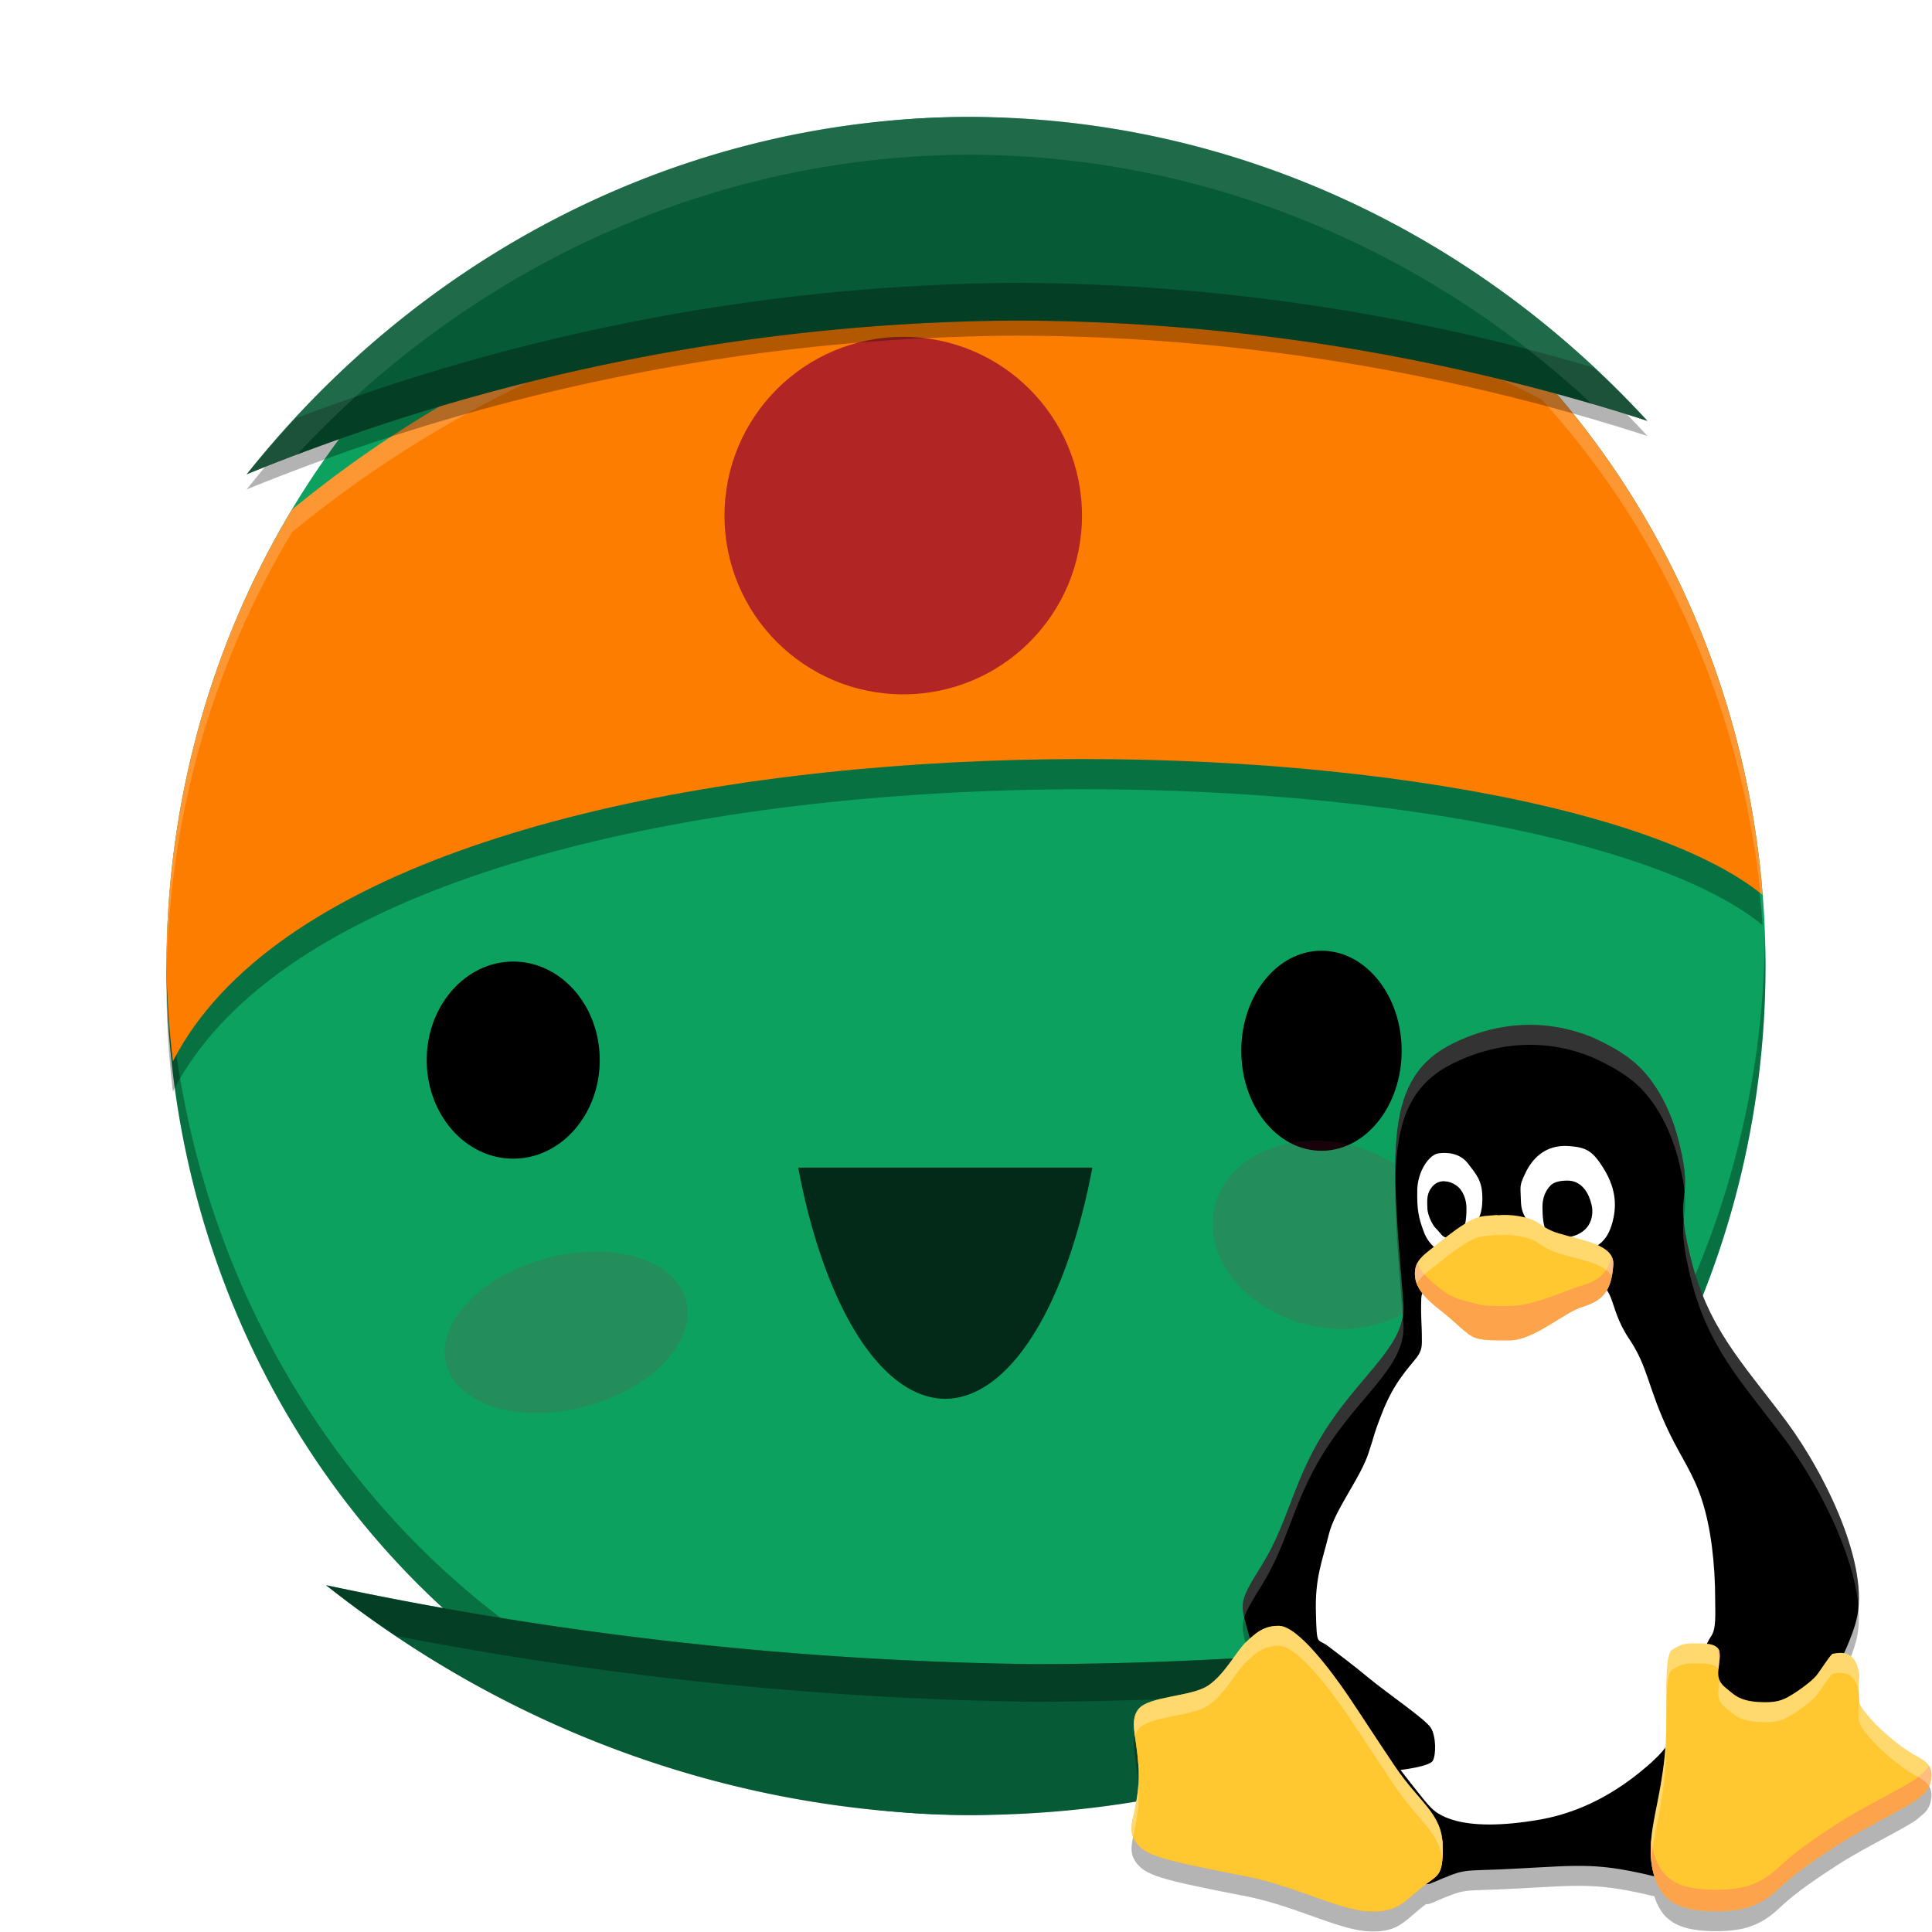 <svg version="1.1" viewBox="0 0 512 512" xmlns="http://www.w3.org/2000/svg"><defs><filter id="b" x="-.301" y="-.348" width="1.601" height="1.696" color-interpolation-filters="sRGB"><feGaussianBlur stdDeviation="5.783"/></filter><filter id="a" x="-.209" y="-.338" width="1.418" height="1.676" color-interpolation-filters="sRGB"><feGaussianBlur stdDeviation="5.726"/></filter></defs><ellipse cx="256" cy="256" rx="211.88" ry="225" fill="#0ca15e"/><path d="m467.71 248.56a211.88 225 0 0 1-211.71 222.44 211.88 225 0 0 1-211.55-220 211.88 225 0 0 0-0.336 5 211.88 225 0 0 0 211.88 225 211.88 225 0 0 0 211.88-225 211.88 225 0 0 0-0.172-7.439z" opacity=".3"/><ellipse cx="136.01" cy="280.94" rx="22.931" ry="26.119"/><path d="m77.408 143.03c-5.311 8.808-10.037 17.999-14.145 27.506-4.191 9.746-7.722 19.798-10.564 30.078-2.843 10.281-4.991 20.764-6.428 31.369-1.436 10.606-2.156 21.307-2.156 32.021 0.12 8.445 0.688 16.875 1.701 25.252 52.049-101.42 358.57-95.087 421.26-44.111-0.083-1.302-0.177-2.604-0.281-3.904-0.362-3.78-0.814-7.551-1.355-11.307-0.542-3.757-1.174-7.499-1.895-11.223-0.72-3.722-1.529-7.425-2.426-11.104-0.897-3.68-1.882-7.334-2.953-10.961-1.072-3.626-2.229-7.223-3.473-10.787-1.243-3.564-2.571-7.094-3.982-10.586-1.411-3.492-2.906-6.946-4.482-10.357-1.576-3.413-3.234-6.782-4.971-10.105-1.737-3.323-3.552-6.599-5.445-9.824-1.893-3.225-3.863-6.399-5.908-9.518-2.044-3.12-4.163-6.184-6.354-9.189-2.19-3.005-4.452-5.951-6.783-8.834-2.331-2.884-4.731-5.704-7.197-8.459-0.353-0.378-0.707-0.754-1.062-1.129-43.107-22.336-90.935-34.027-139.48-34.096-69.937 0.369-137.61 24.832-191.62 69.268z" opacity=".3"/><ellipse cx="350.2" cy="278.46" rx="21.253" ry="26.511"/><path d="m211.53 309.43a43.003 105.33 0 0 0 38.977 61.271 43.003 105.33 0 0 0 38.977-61.271z" opacity=".741"/><path d="m77.408 135.03c-5.311 8.808-10.037 17.999-14.145 27.506-4.191 9.746-7.722 19.798-10.564 30.078-2.843 10.281-4.991 20.764-6.428 31.369-1.436 10.606-2.156 21.307-2.156 32.021 0.12 8.445 0.688 16.875 1.701 25.252 52.049-101.42 358.57-95.087 421.26-44.111-0.083-1.302-0.177-2.604-0.281-3.904-0.362-3.78-0.814-7.551-1.355-11.307-0.542-3.757-1.174-7.499-1.895-11.223-0.72-3.722-1.529-7.425-2.426-11.104-0.897-3.68-1.882-7.334-2.953-10.961-1.072-3.626-2.229-7.223-3.473-10.787-1.243-3.564-2.571-7.094-3.982-10.586-1.411-3.492-2.906-6.946-4.482-10.357-1.576-3.413-3.234-6.782-4.971-10.105-1.737-3.323-3.552-6.599-5.445-9.824-1.893-3.225-3.863-6.399-5.908-9.518-2.044-3.12-4.163-6.184-6.354-9.189-2.19-3.005-4.452-5.951-6.783-8.834-2.331-2.884-4.731-5.704-7.197-8.459-0.353-0.378-0.707-0.754-1.062-1.129-43.107-22.336-90.935-34.027-139.48-34.096-69.937 0.369-137.61 24.832-191.62 69.268z" fill="#fd7d00"/><circle cx="239.37" cy="136.64" r="47.37" fill="#b22525"/><ellipse transform="rotate(-15)" cx="53.556" cy="379.88" rx="32.881" ry="20.321" fill="#b8174c" filter="url(#a)" opacity=".373"/><ellipse transform="matrix(1.058 .751 -.938 .899 -214.36 35.276)" cx="473.01" cy="-70.374" rx="23.079" ry="19.948" fill="#b8174c" filter="url(#b)" opacity=".373" stroke-width=".77"/><path d="m269.03 65.758c-69.937 0.369-137.61 24.832-191.62 69.268-5.311 8.808-10.037 17.999-14.145 27.506-4.191 9.746-7.722 19.798-10.564 30.078-2.843 10.28-4.991 20.764-6.428 31.369-1.436 10.606-2.156 21.307-2.156 32.021 0.008 0.584 0.06 1.166 0.072 1.75 0.165-9.293 0.838-18.569 2.084-27.771 1.437-10.606 3.584-21.089 6.428-31.369 2.843-10.28 6.373-20.332 10.564-30.078 4.107-9.507 8.833-18.698 14.145-27.506 54.008-44.435 121.68-68.898 191.62-69.268 48.55 0.069 96.378 11.76 139.48 34.096 0.355 0.375 0.71 0.751 1.062 1.129 2.466 2.755 4.866 5.575 7.197 8.459 2.331 2.883 4.593 5.829 6.783 8.834 2.191 3.006 4.309 6.07 6.354 9.189 2.045 3.119 4.015 6.293 5.908 9.518 1.893 3.225 3.709 6.501 5.445 9.824 1.737 3.323 3.394 6.693 4.971 10.105 1.576 3.412 3.071 6.865 4.482 10.357 1.411 3.492 2.739 7.022 3.982 10.586 1.243 3.564 2.401 7.161 3.473 10.787 1.071 3.627 2.056 7.281 2.953 10.961 0.897 3.679 1.706 7.381 2.426 11.104 0.721 3.723 1.352 7.465 1.895 11.223 0.42 2.913 0.739 5.84 1.051 8.768 0.188 0.149 0.402 0.294 0.586 0.443-0.083-1.302-0.177-2.604-0.281-3.904-0.362-3.78-0.814-7.551-1.355-11.307-0.542-3.757-1.174-7.499-1.895-11.223-0.72-3.722-1.529-7.425-2.426-11.104-0.897-3.68-1.882-7.334-2.953-10.961-1.072-3.626-2.229-7.223-3.473-10.787-1.243-3.564-2.571-7.094-3.982-10.586-1.411-3.492-2.906-6.946-4.482-10.357-1.576-3.413-3.234-6.782-4.971-10.105-1.737-3.323-3.552-6.599-5.445-9.824-1.893-3.225-3.863-6.399-5.908-9.518-2.044-3.12-4.163-6.184-6.354-9.189-2.19-3.005-4.452-5.951-6.783-8.834-2.331-2.884-4.731-5.704-7.197-8.459-0.353-0.378-0.707-0.754-1.062-1.129-43.107-22.336-90.935-34.027-139.48-34.096z" fill="#fff" opacity=".2"/><circle cx="239.37" cy="136.64" r="30.624" fill="#b22525"/><path d="m86.381 420.08a288.09 305.92 0 0 0 171.3 60.925 288.09 305.92 0 0 0 158.58-50.815 1014.6 1077.4 0 0 1-142.38 10.816 1014.6 1077.4 0 0 1-187.5-20.926z" fill="#087142"/><path d="m256.92 35a250.89 266.42 0 0 0-191.54 94.693 578.16 613.95 0 0 1 202.95-40.736 578.16 613.95 0 0 1 168.25 26.584 250.89 266.42 0 0 0-179.66-80.542z" opacity=".3"/><path d="m86.381 420.08a288.09 305.92 0 0 0 171.3 60.925 288.09 305.92 0 0 0 158.58-50.815 1014.6 1077.4 0 0 1-142.38 10.816 1014.6 1077.4 0 0 1-187.5-20.926z" opacity=".2"/><path d="m256.92 31a250.89 266.42 0 0 0-191.54 94.693 578.16 613.95 0 0 1 202.95-40.736 578.16 613.95 0 0 1 168.25 26.584 250.89 266.42 0 0 0-179.66-80.542z" fill="#087142"/><path d="m256.92 31a250.89 266.42 0 0 0-191.54 94.693 578.16 613.95 0 0 1 202.95-40.736 578.16 613.95 0 0 1 168.25 26.584 250.89 266.42 0 0 0-179.66-80.542z" opacity=".2"/><path d="m86.381 420.08a288.09 305.92 0 0 0 18.73 13.506 1014.6 1077.4 0 0 0 168.77 17.42 1014.6 1077.4 0 0 0 122.95-8.363 288.09 305.92 0 0 0 19.432-12.453 1014.6 1077.4 0 0 1-142.38 10.816 1014.6 1077.4 0 0 1-187.5-20.926z" opacity=".3"/><path d="m268.33 74.957a578.16 613.95 0 0 0-189.98 35.92 250.89 266.42 0 0 0-12.965 14.816 578.16 613.95 0 0 1 202.95-40.736 578.16 613.95 0 0 1 168.25 26.584 250.89 266.42 0 0 0-14.334-14.145 578.16 613.95 0 0 0-153.92-22.439z" opacity=".3"/><path d="m256.92 31a250.89 266.42 0 0 0-191.54 94.693 578.16 613.95 0 0 1 12.965-4.816 250.89 266.42 0 0 1 178.58-79.877 250.89 266.42 0 0 1 165.32 66.396 578.16 613.95 0 0 1 14.334 4.144 250.89 266.42 0 0 0-179.66-80.541z" fill="#fff" opacity=".1"/><g transform="matrix(.529 0 0 .529 244.32 238.8)" stroke-width="2.707"><path d="m304.12 72.002c-0.428 0.002-0.866 0.018-1.299 0.027-0.304 0.006-0.606 0.011-0.912 0.021-0.461 0.015-0.928 0.037-1.395 0.061-0.322 0.016-0.644 0.033-0.969 0.053-0.499 0.031-1.001 0.067-1.506 0.107-0.282 0.023-0.566 0.048-0.85 0.074-0.529 0.048-1.059 0.097-1.594 0.156-0.26 0.029-0.523 0.064-0.785 0.096-1.875 0.225-3.786 0.519-5.73 0.891-0.232 0.044-0.464 0.086-0.697 0.133-0.593 0.118-1.189 0.248-1.787 0.381-0.259 0.058-0.518 0.117-0.777 0.178-0.602 0.14-1.205 0.284-1.812 0.439-0.243 0.062-0.487 0.131-0.73 0.195-0.623 0.165-1.245 0.328-1.873 0.51-1.528 0.441-3.075 0.939-4.635 1.482-0.118 0.041-0.234 0.079-0.352 0.121-0.686 0.242-1.376 0.5-2.068 0.764-0.213 0.081-0.427 0.163-0.641 0.246-0.676 0.263-1.354 0.535-2.035 0.818-0.204 0.085-0.409 0.173-0.613 0.26-0.714 0.303-1.429 0.611-2.148 0.937-0.858 0.389-1.718 0.784-2.584 1.207-12.797 6.246-20.391 15.132-24.617 27.417-5e-3 0.017-0.012 0.034-0.018 0.051-7.518 21.916-4.306 54.685-0.508 102.89 0.183 2.441 0.034 4.782-0.385 7.062-0.028 0.152-0.056 0.305-0.086 0.457-0.087 0.433-0.184 0.864-0.291 1.293-0.034 0.135-0.066 0.271-0.102 0.406-0.126 0.478-0.264 0.954-0.414 1.428-0.024 0.074-0.044 0.149-0.068 0.223-0.741 2.287-1.752 4.528-2.984 6.76-0.31 0.562-0.635 1.124-0.973 1.686-0.594 0.988-1.234 1.976-1.906 2.967-0.421 0.622-0.856 1.246-1.305 1.871-2.292 3.188-4.947 6.446-7.805 9.855-0.382 0.456-0.757 0.909-1.147 1.371-6.095 7.231-13.036 15.228-19.601 25.005-17.856 26.447-19.916 48.092-33.352 69.971-13.129 21.024-11.256 19.575-6.465 37.556-0.665 0.604-1.329 1.223-2.004 1.865-4.784 4.55-10.56 16.107-18.92 21.724h-0.027c-8.287 5.624-29.485 5.17-34.875 11.762-1.023 1.288-1.628 2.694-1.957 4.246-8e-3 0.039-0.012 0.08-0.019 0.119-0.097 0.48-0.172 0.973-0.219 1.482-5e-3 0.064-5e-3 0.131-9e-3 0.195-0.038 0.485-0.064 0.982-0.064 1.496-1.7e-4 0.094 5e-3 0.194 5e-3 0.289 5e-3 0.507 0.022 1.026 0.057 1.562 4e-3 0.071 0.012 0.147 0.018 0.219 0.039 0.551 0.088 1.116 0.15 1.699 0.012 0.117 0.028 0.239 0.041 0.357 0.061 0.541 0.131 1.111 0.207 1.682 7e-3 0.05 0.011 0.095 0.018 0.145 5.6e-4 -1e-3 1e-3 -4e-3 1e-3 -5e-3 0.326 2.435 0.744 5.133 1.111 8.17 0.036 0.304 0.074 0.603 0.109 0.914 0.06 0.525 0.116 1.061 0.17 1.605 0.097 0.986 0.184 2.002 0.256 3.055 0.144 2.106 0.229 4.336 0.209 6.725 0 1.493-0.065 2.892-0.156 4.244-4.2e-4 -7e-3 4e-4 -0.015 0-0.021-0.36 5.399-1.324 9.733-2.053 13.396-0.02 0.098-0.043 0.213-0.062 0.311-1e-3 7e-3 -3e-3 0.013-4e-3 0.02-0.141 0.606-0.272 1.185-0.398 1.756-1e-3 -3e-3 -3e-3 -5e-3 -4e-3 -8e-3 -0.021 0.093-0.036 0.179-0.057 0.271-0.023 0.107-0.042 0.209-0.064 0.314-0.104 0.49-0.204 0.973-0.291 1.44-0.049 0.263-0.088 0.519-0.131 0.775-0.034 0.208-0.076 0.423-0.105 0.627-0.016 0.11-0.023 0.215-0.037 0.324-0.035 0.266-0.064 0.53-0.09 0.789-0.016 0.16-0.035 0.323-0.047 0.48-9e-3 0.134-9e-3 0.262-0.016 0.395-0.015 0.298-0.036 0.599-0.035 0.891 1.5e-4 0.042 1e-3 0.085 1e-3 0.127 5e-3 0.442 0.031 0.878 0.08 1.307 5e-3 0.047 0.014 0.094 0.019 0.141 9e-3 0.069 0.018 0.137 0.027 0.205 1e-3 0.013 4e-3 0.026 5e-3 0.039 0.033 0.221 0.073 0.441 0.119 0.66 5e-3 0.026 0.012 0.052 0.018 0.078 0.02 0.092 0.036 0.185 0.059 0.277 3e-3 9e-3 4e-3 0.018 5e-3 0.027 0.031 0.123 0.07 0.245 0.105 0.367 1e-3 5e-3 4e-3 0.012 5e-3 0.018 0.068 0.234 0.145 0.467 0.23 0.699 7e-3 0.019 0.016 0.039 0.024 0.059 3e-3 5e-3 4e-3 0.012 5e-3 0.018 0.023 0.06 0.035 0.121 0.059 0.182 1e-3 -7e-3 3e-3 -0.013 4e-3 -0.02 0.25 0.63 0.56 1.256 0.957 1.883 4.784 7.37 12.299 9.283 55.824 17.783 23.24 4.55 45.271 16.252 59.937 17.455 14.739 0.99 17.935-3.655 26.899-11.086 1.136-0.962 2.168-1.758 3.113-2.459 0.899 0.025 1.74-0.096 2.504-0.418 19.524-8.287 12.831-5.698 43.988-7.449 30.62-1.625 39.575-2.951 67.921 3.943 0.404 1.272 0.853 2.463 1.346 3.555 1e-3 4e-3 4e-3 8e-3 5e-3 0.012 0.224 0.496 0.457 0.975 0.695 1.434 1e-3 3e-3 3e-3 7e-3 4e-3 9e-3 0.238 0.458 0.483 0.897 0.732 1.316 1.259 2.119 2.643 3.744 3.977 4.84 4.18 3.559 10.497 6.301 24.247 6.301 13.827 0 22.395-2.894 31.509-11.467 5.859-5.484 12.083-10.648 30.012-22.197 14.292-9.104 35.773-19.139 40.031-23.163 1.469-1.361 3.744-2.692 5.109-5.805 5e-3 8e-3 0.011 0.014 0.016 0.021 0.606-1.381 1.033-3.108 1.129-5.35 0.074-1.979-0.413-3.54-1.229-4.82-0.034-0.054-0.074-0.102-0.109-0.154-5e-3 -8e-3 -8e-3 -0.018-0.014-0.025-6.9e-4 1e-3 -1e-3 3e-3 -3e-3 4e-3 -1.806-2.69-5.083-4.118-7.631-5.594-5.307-2.88-19.059-13.289-25.969-23.529l-1e-3 -1e-3c-0.703-1.047-1.101-2.216-1.336-3.461-3.6e-4 0.013-1e-3 0.026-1e-3 0.039-0.297-1.536-0.33-3.193-0.262-4.928 3e-3 0.02 8e-3 0.04 0.012 0.06 0.169-4.394 0.88-9.236-1.035-13.583-0.045-0.104-0.09-0.207-0.139-0.311-0.076-0.161-0.157-0.321-0.24-0.48-0.08-0.154-0.166-0.307-0.254-0.459-0.07-0.122-0.14-0.243-0.215-0.363-0.177-0.285-0.364-0.569-0.57-0.848v0.107c-1.339-1.843-3.095-2.643-4.789-2.945 2.804-6.197 4.962-11.817 6.162-16.447l-0.039 0.021c0.55-2.105 0.901-4.344 1.107-6.672 4e-3 0.046 9e-3 0.093 0.014 0.139 0.032-0.346 0.044-0.704 0.068-1.055 0.018-0.263 0.036-0.526 0.051-0.791 0.036-0.665 0.056-1.339 0.066-2.019 4e-3 -0.265 0.011-0.528 0.012-0.795 1e-3 -0.703-0.013-1.417-0.037-2.135-8e-3 -0.25-0.012-0.497-0.024-0.748-0.036-0.808-0.091-1.627-0.158-2.451-0.013-0.159-0.021-0.315-0.035-0.475-0.083-0.952-0.187-1.914-0.309-2.887-5e-3 -0.043-8e-3 -0.086-0.014-0.129-8.1e-4 -7e-3 -1e-3 -0.013-1e-3 -0.02-0.4-3.143-1-6.384-1.77-9.693-1.4e-4 -6.2e-4 1.4e-4 -1e-3 0-1e-3 -0.254-1.091-0.528-2.19-0.818-3.295-4e-3 -0.013-7e-3 -0.026-9e-3 -0.039-9e-3 -0.035-0.02-0.07-0.029-0.105-0.278-1.054-0.573-2.115-0.883-3.18-0.026-0.09-0.053-0.181-0.08-0.271-0.304-1.037-0.624-2.078-0.957-3.123-0.027-0.085-0.055-0.169-0.082-0.254-0.332-1.035-0.675-2.073-1.033-3.113-0.038-0.111-0.077-0.221-0.115-0.332-0.378-1.09-0.769-2.181-1.174-3.275l-4e-3 -0.012c-1e-3 -3e-3 -3e-3 -5e-3 -4e-3 -8e-3 -4.234-11.432-9.91-23.023-16.144-33.673-0.771-1.317-1.55-2.617-2.336-3.902-0.42-0.687-0.84-1.364-1.264-2.041-0.805-1.286-1.613-2.558-2.428-3.805-0.426-0.651-0.853-1.286-1.281-1.926-0.731-1.093-1.462-2.17-2.197-3.227-1.444-2.074-2.89-4.098-4.336-6.014-21.119-28.103-38.428-45.592-46.951-81.144-1.954-8.044-2.91-13.736-3.316-18.105-4e-3 0.038-7e-3 0.081-9e-3 0.119-0.648-6.826 0.047-10.425 0.469-14.524 3e-3 0.026 7e-3 0.058 9e-3 0.084 0.287-2.763 0.428-5.8-0.033-10.17-0.011-0.105-0.023-0.212-0.035-0.318-0.124-1.117-0.289-2.328-0.502-3.643-0.449-2.774-1.088-5.971-2.045-9.881-3.716-15.501-10.331-27.735-17.623-35.86-7.292-8.288-17.167-13.071-22.029-15.5-0.299-0.151-0.676-0.316-1-0.473-0.479-0.231-0.945-0.459-1.476-0.699-0.368-0.166-0.775-0.333-1.168-0.502-0.61-0.263-1.229-0.524-1.897-0.789-0.796-0.316-1.599-0.631-2.475-0.943-8e-3 -0.003-0.016-0.005-0.024-0.008-0.023-0.008-0.049-0.015-0.072-0.023-0.964-0.343-1.984-0.678-3.039-1.006-0.147-0.046-0.289-0.091-0.438-0.137-1.051-0.319-2.148-0.627-3.283-0.92-0.371-0.096-0.743-0.189-1.123-0.281-0.265-0.064-0.528-0.129-0.797-0.191-0.547-0.127-1.106-0.248-1.67-0.367-0.204-0.043-0.402-0.089-0.607-0.131-0.786-0.159-1.587-0.309-2.404-0.449-7e-3 -0.001-0.014-0.003-0.021-0.004-0.048-0.008-0.098-0.015-0.146-0.023-0.749-0.127-1.512-0.243-2.287-0.352-0.246-0.034-0.497-0.065-0.746-0.098-0.594-0.078-1.193-0.151-1.801-0.217-0.295-0.032-0.592-0.061-0.891-0.09-0.618-0.06-1.243-0.113-1.875-0.16-0.254-0.019-0.507-0.038-0.764-0.055-0.777-0.05-1.565-0.089-2.361-0.117-0.124-0.004-0.245-0.012-0.369-0.016-0.97-0.03-1.95-0.048-2.947-0.043z" fill="#060606" opacity=".3"/><path d="m468.11 360.34c-6.144 23.704-37.14 73.16-53.708 94.961-16.497 21.879-14.511 41.56-44.984 33.876-30.397-7.605-38.896-6.223-70.417-4.55-31.157 1.752-24.465-0.839-43.989 7.448-19.451 8.209-84.849-100.35-90.176-120.63-5.176-20.201-7.683-17.772 5.932-39.573 13.436-21.879 15.495-43.525 33.351-69.971 17.851-26.587 38.584-40.123 37.067-60.384-5.932-75.281-10.481-112.97 25.143-130.35 33.876-16.569 62.292-6.693 73.456-1.069 4.863 2.429 14.739 7.213 22.031 15.5 7.291 8.125 13.905 20.357 17.621 35.857 7.605 31.079-3.19 20.811 5.462 56.435 8.522 35.549 25.831 53.037 46.948 81.14 21.197 28.096 43.233 74.52 36.227 101.34"/><path d="m266.93 175.97c5.545-2.037 4.628-2.35 8.36-9.955 2.96-5.853 5.545-8.36 5.467-17.252 0-8.651-2.876-11.628-7.213-17.325-4.186-5.389-10.794-5.697-15.036-5.019-2.429 0.392-5.54 3.268-7.678 7.526-1.444 2.882-2.513 6.536-2.669 10.33-0.229 10.324 0.604 14.197 3.19 21.197 2.96 8.204 10.173 12.462 15.579 10.481" fill="#fff"/><path d="m261.79 140.39c2.742 0 6.223 1.673 7.974 4.024 1.83 2.356 3.033 5.702 3.033 9.491 0 5.545-0.604 11.712-4.18 13.597-1.147 0.448-3.581 1.147-4.941 1.147-3.111 0-3.419-1.986-6.379-4.863-1.069-0.99-4.102-6.088-4.102-10.251 0-2.585-0.604-6.301 1.83-9.642 1.673-2.434 3.788-3.581 6.765-3.581"/><path d="m324.44 176.66c13.979-1.365 18.841-6.458 21.353-15.271 2.193-7.817 2.272-16.491-3.872-26.737-5.853-9.726-9.2-11.242-17.621-11.925-12.988-0.99-19.132 7.526-22.031 13.597-3.033 6.609-2.434 5.697-2.199 14.057 0.235 8.813 5.467 11.242 8.657 16.788 3.262 5.305 14.135 9.642 15.652 9.563" fill="#fff"/><path d="m323.31 140.01c6.984 0 11.007 5.853 12.389 13.301 0.526 3.419-0.235 7.291-2.434 10.033-2.507 3.19-6.978 5.019-10.559 5.019-3.497 0-7.291 0.52-9.412-2.042-2.042-2.742-2.429-8.657-2.429-12.993 0-4.784 1.516-8.204 4.024-10.873 1.986-1.981 5.467-2.429 8.444-2.429"/><path d="m281.83 217.15c-12.076 0.448-31.152-31.292-31.677-18.085-0.313 11.164 0.308 10.951 0.308 21.723 0 7.213-3.497 7.817-11.08 18.691-3.951 5.697-6.984 11.919-9.339 18.241-1.516 3.71-2.876 7.605-4.024 11.471-0.448 1.908-1.281 3.951-1.83 5.853-3.716 13.15-17.325 29.405-20.436 42.551-3.19 13.072-6.905 21.432-6.379 38.896 0.448 17.543 0.604 12.467 6.223 16.861 5.618 4.337 11.32 8.438 20.128 15.735 9.334 7.739 28.567 20.805 31.152 24.985 2.742 4.186 2.742 13.52 1.074 16.569-1.673 2.96-16.183 4.628-16.183 4.628s12.68 16.631 15.265 18.925c2.434 2.277 12.837 13.301 55.073 5.853 23.867-4.337 42.243-16.783 55.6-28.78 17.252-15.869 8.517-20.364 10.716-28.26 3.268-11.477 13.827-15.735 16.184-28.645 0.308-1.83 0.912-3.19 2.742-6.088 2.664-3.654 2.042-11.399 2.042-18.241 0-18.241-2.199-36.541-6.693-50.133-4.102-12.758-10.559-21.644-16.099-33.121-11.085-22.871-10.565-33.195-20.52-47.783-11.242-16.861-5.697-28.101-20.733-27.42-18.684 0.99-33.799 25.069-51.492 25.747" fill="#fff"/><path d="m387.97 371.9c-5.932 0-7.062 0.151-12.081 3.106-2.72 1.595-2.96 11.919-2.96 24.151 0 9.647 0.073 20.508-0.845 29.323-2.115 20.513-6.586 32.44-6.972 45.661-0.47 13.206 4.314 22.092 8.573 25.595 4.18 3.559 10.498 6.301 24.247 6.301 13.827 0 22.395-2.893 31.509-11.466 5.859-5.484 12.081-10.649 30.011-22.199 14.292-9.104 35.775-19.137 40.032-23.161 2.121-1.964 5.926-3.861 6.239-11.153 0.235-6.301-5.182-8.377-8.97-10.571-5.31-2.882-19.076-13.301-25.981-23.548-4.18-6.223 1.746-16.497-4.029-24.315v0.106c-3.419-4.706-9.575-2.669-10.408-2.669-0.996 0-6.312 8.646-8.433 11.153-2.294 2.664-8.282 7.135-12.54 9.647-4.236 2.585-7.594 3.956-16.715 3.352-9.043-0.677-11.628-3.576-14.504-5.853-2.82-2.35-5.691-4.18-5.17-9.882 0.627-5.697 1.382-9.731-0.448-11.404-1.981-1.886-4.622-2.177-10.554-2.177z" fill="#ffc730"/><path d="m288.21 157.25c-4.779 0.526-7.75 0.078-12.378 2.277-4.941 2.35-12.249 7.896-16.2 11.164-7.582 6.239-12.982 8.808-12.669 16.491 0.213 7.291 6.53 12.988 13.436 18.297 6.827 5.327 12.68 11.941 16.861 13.307 4.337 1.533 11.869 1.226 17.257 1.226 11.997 0 27.565-14.203 36.295-16.715 10.873-3.262 14.677-8.724 15.512-21.035 0.761-10.268-15.271-12.098-27.353-15.813-3.632-1.052-6.446-2.557-10.397-5.299-4.258-2.955-13.592-4.482-20.364-3.727z" fill="#ffc730"/><path d="m345.47 177.93c-1.729 7.929-5.892 11.992-14.66 14.628-8.73 2.513-24.297 10.274-36.295 10.274-5.389 0-12.921 0.302-17.257-1.231-4.18-1.365-10.033-1.533-16.861-6.861-5.232-4.024-10.128-8.276-12.283-13.273-0.823 1.606-1.248 3.43-1.153 5.719 0.213 7.291 6.53 12.988 13.436 18.297 6.827 5.327 12.68 11.941 16.861 13.307 4.337 1.533 11.869 1.231 17.257 1.231 11.997 0 27.565-14.208 36.295-16.72 10.873-3.268 14.677-8.724 15.512-21.035 0.123-1.651-0.19-3.078-0.851-4.337zm53.503 196.72c0 0.034-5e-3 0.056-5e-3 0.089-0.196 2.087 0.073 3.648 0.621 4.913 0.162-2.21 0.078-3.912-0.616-5.003zm70.183 10.929c-0.034 1.477 0.022 2.893 0.28 4.214 0.017-1.41-0.05-2.82-0.28-4.214zm-362.37 22.489c-1.684 5.523 0.89 12.999 1.606 24.427 0.101-1.427 0.168-2.916 0.168-4.505 0.073-8.254-1.052-14.684-1.774-19.921zm397.6 25.025c-1.382 2.804-3.509 4.08-4.908 5.372-4.258 4.029-25.741 14.063-40.032 23.167-17.935 11.55-24.151 16.715-30.004 22.199-9.121 8.573-17.689 11.466-31.516 11.466-13.749 0-20.067-2.742-24.247-6.301-3.475-2.86-7.303-9.312-8.332-18.769-0.117 1.298-0.207 2.602-0.246 3.917-0.464 13.206 4.32 22.092 8.578 25.595 4.18 3.559 10.498 6.301 24.247 6.301 13.827 0 22.395-2.893 31.516-11.466 5.853-5.484 12.07-10.649 30.004-22.199 14.292-9.104 35.775-19.137 40.032-23.167 2.121-1.964 5.926-3.856 6.239-11.147 0.073-2.059-0.459-3.665-1.332-4.969zm-398.51 25.349c-1.086 4.93-1.511 8.618 0.856 12.361 4.784 7.37 12.3 9.284 55.824 17.784 23.24 4.55 45.271 16.251 59.937 17.453 14.739 0.99 17.935-3.654 26.899-11.085 8.886-7.526 11.774-5.249 11.483-21.639-0.022-1.102-0.095-2.149-0.207-3.15-0.839 8.271-4.102 7.968-11.276 14.045-8.964 7.431-12.16 12.076-26.899 11.085-14.667-1.203-36.697-12.904-59.937-17.453-43.524-8.5-51.04-10.414-55.824-17.784-0.341-0.537-0.621-1.074-0.856-1.617z" fill="#fda34b"/><path d="m304.13 62.008c-11.17 0.06-24.032 2.427-37.795 9.158-24.108 11.766-29.809 32.851-29.143 68.572 0.62-29.725 7.377-47.949 29.143-58.572 33.877-16.571 62.295-6.692 73.459-1.068 4.863 2.429 14.74 7.212 22.031 15.5 7.292 8.126 13.907 20.357 17.623 35.859 1.47 6.01 2.247 10.463 2.615 14.012 0.519-4.992 0.639-10.713-2.615-24.012-3.716-15.501-10.331-27.733-17.623-35.859-7.292-8.288-17.168-13.071-22.031-15.5-6.629-3.339-19.339-8.178-35.664-8.09zm77.463 97.781c-0.529 5.386-0.565 12.121 3.316 28.104 8.523 35.552 25.832 53.041 46.951 81.145 17.301 22.932 35.153 58.068 37.325 84.795 2.497-27.336-17.763-68.864-37.325-94.795-21.119-28.103-38.428-45.593-46.951-81.145-1.954-8.044-2.91-13.735-3.316-18.104zm-140.68 48.156c-2.71 16.952-20.885 30.283-36.787 53.967-17.857 26.447-19.917 48.092-33.355 69.973-9.854 15.779-11.244 18.893-9.309 27.053 1.234-3.88 4.078-8.677 9.309-17.053 13.436-21.881 15.497-43.525 33.355-69.973 17.851-26.587 38.585-40.123 37.068-60.387-0.1-1.271-0.182-2.33-0.281-3.58z" fill="#fff" opacity=".2"/><path d="m290.87 157.25c-0.912 0.025-1.798 0.083-2.644 0.178v-0.172c-4.779 0.526-7.751 0.078-12.379 2.277-4.941 2.35-12.25 7.896-16.201 11.164-7.583 6.24-12.981 8.807-12.668 16.491 0.047 1.613 0.407 3.145 0.992 4.615 1.866-3.994 6.193-6.594 11.676-11.105 3.951-3.268 11.26-8.814 16.201-11.164 4.628-2.199 7.6-1.751 12.379-2.277v0.172c6.771-0.755 16.105 0.774 20.363 3.728 3.951 2.742 6.767 4.247 10.398 5.299 10.249 3.152 23.336 4.95 26.607 11.691 0.353-1.768 0.599-3.711 0.746-5.877 0.761-10.269-15.272-12.099-27.355-15.813-3.632-1.052-6.448-2.557-10.398-5.299-3.726-2.585-11.338-4.08-17.719-3.906zm-111.93 205.84c-7.605-0.157-11.852 3.667-16.637 8.217-4.785 4.55-10.561 16.104-18.923 21.723h-0.027c-8.288 5.624-29.485 5.171-34.875 11.764-2.728 3.434-2.546 7.705-1.773 13.475 0.356-1.251 0.922-2.402 1.773-3.475 5.389-6.592 26.587-6.14 34.875-11.764h0.027c8.361-5.618 14.137-17.173 18.923-21.723 4.785-4.55 9.032-8.373 16.637-8.217 9.491 0.229 26.179 22.721 34.617 35.105 8.422 12.546 10.497 16.027 23.179 34.953 11.922 17.772 22.501 23.136 23.98 37.355 0.169-1.905 0.224-4.228 0.172-7.174-0.308-16.413-11.472-21.276-24.152-40.18-12.681-18.925-14.756-22.407-23.179-34.953-8.439-12.384-25.125-34.876-34.617-35.105zm209.04 8.826c-5.932 0-7.062 0.151-12.082 3.106-2.72 1.595-2.959 11.919-2.959 24.152 0 9.648 0.072 20.509-0.846 29.324-2.115 20.515-6.587 32.439-6.973 45.661-0.082 2.29 5e-3 4.442 0.209 6.467 0.972-11.897 4.838-23.455 6.764-42.129 0.918-8.814 0.846-19.677 0.846-29.324 0-12.233 0.239-22.557 2.959-24.152 5.02-2.955 6.15-3.106 12.082-3.106 5.932 0 8.574 0.29 10.555 2.176 0.211 0.193 0.385 0.423 0.531 0.678 0.604-5.287 1.214-9.082-0.531-10.678-1.981-1.886-4.623-2.176-10.555-2.176zm72.603 4.734c-2.071-0.079-3.817 0.43-4.234 0.43-0.996 0-6.313 8.647-8.434 11.154-2.294 2.664-8.28 7.134-12.539 9.646-4.236 2.585-7.595 3.956-16.717 3.352-9.043-0.677-11.628-3.574-14.504-5.852-1.823-1.519-3.662-2.829-4.598-5.1-0.136 1.531-0.36 3.269-0.574 5.217-0.52 5.702 2.352 7.532 5.172 9.883 2.876 2.278 5.461 5.174 14.504 5.852 9.122 0.604 12.481-0.766 16.717-3.352 4.259-2.513 10.245-6.983 12.539-9.646 2.121-2.507 7.438-11.154 8.434-11.154 0.834 0 6.989-2.036 10.408 2.67v-0.105c1.4 1.895 2.104 3.934 2.439 6.025 0.201-5.236 1.188-11.115-2.439-16.025v0.105c-1.71-2.353-4.103-3.021-6.174-3.1zm8.865 23.845c-0.139 5.001-1.057 9.898 1.338 13.463 6.905 10.246 20.672 20.667 25.981 23.549 2.65 1.534 6.09 3.015 7.842 5.92 0.606-1.381 1.033-3.108 1.129-5.35 0.235-6.301-5.182-8.377-8.971-10.57-5.311-2.882-19.077-13.302-25.981-23.549-0.704-1.047-1.103-2.217-1.338-3.463zm-361.04 42.457c-0.371 5.555-1.384 9.998-2.119 13.727-1.161 4.976-1.929 8.688-0.51 12.258 0.157-0.726 0.327-1.473 0.51-2.258 0.912-4.628 2.272-10.325 2.272-17.931 0.017-2.042-0.046-3.963-0.152-5.797z" fill="#fff" opacity=".3"/><path d="m178.93 363.07c-7.605-0.157-11.852 3.665-16.636 8.215-4.784 4.55-10.559 16.104-18.92 21.723h-0.028c-8.287 5.624-29.484 5.17-34.873 11.762-5.249 6.609 0.235 16.184 0.084 33.955 0 7.605-1.36 13.301-2.272 17.929-1.365 5.853-2.199 9.96 0.448 14.141 4.784 7.37 12.3 9.284 55.824 17.784 23.24 4.55 45.271 16.251 59.937 17.453 14.739 0.99 17.935-3.654 26.899-11.085 8.886-7.526 11.774-5.249 11.483-21.644-0.308-16.412-11.471-21.276-24.151-40.179-12.68-18.925-14.756-22.407-23.179-34.951-8.438-12.383-25.125-34.873-34.616-35.103z" fill="#ffc730"/><path d="m178.93 363.07c-7.605-0.157-11.853 3.665-16.637 8.215-4.784 4.55-10.56 16.104-18.92 21.723h-0.027c-8.287 5.624-29.484 5.172-34.873 11.764-2.728 3.434-2.547 7.705-1.775 13.475 0.356-1.251 0.924-2.402 1.775-3.475 5.389-6.592 26.585-6.14 34.873-11.764h0.027c8.36-5.618 14.136-17.173 18.92-21.723 4.784-4.55 9.032-8.371 16.637-8.215v1e-3c9.491 0.229 26.177 22.72 34.615 35.104 8.422 12.545 10.497 16.024 23.177 34.949 11.921 17.771 22.499 23.136 23.979 37.353 0.169-1.905 0.226-4.229 0.174-7.174-0.308-16.412-11.473-21.277-24.152-40.18-12.68-18.925-14.756-22.404-23.177-34.949-8.438-12.384-25.125-34.875-34.615-35.104zm-70.528 79.853c-0.371 5.557-1.384 10.003-2.119 13.732-1.161 4.975-1.929 8.688-0.51 12.258 0.157-0.726 0.327-1.473 0.51-2.258 0.912-4.628 2.273-10.325 2.273-17.929 0.017-2.044-0.048-3.968-0.154-5.803z" fill="#fff" opacity=".3"/></g></svg>
